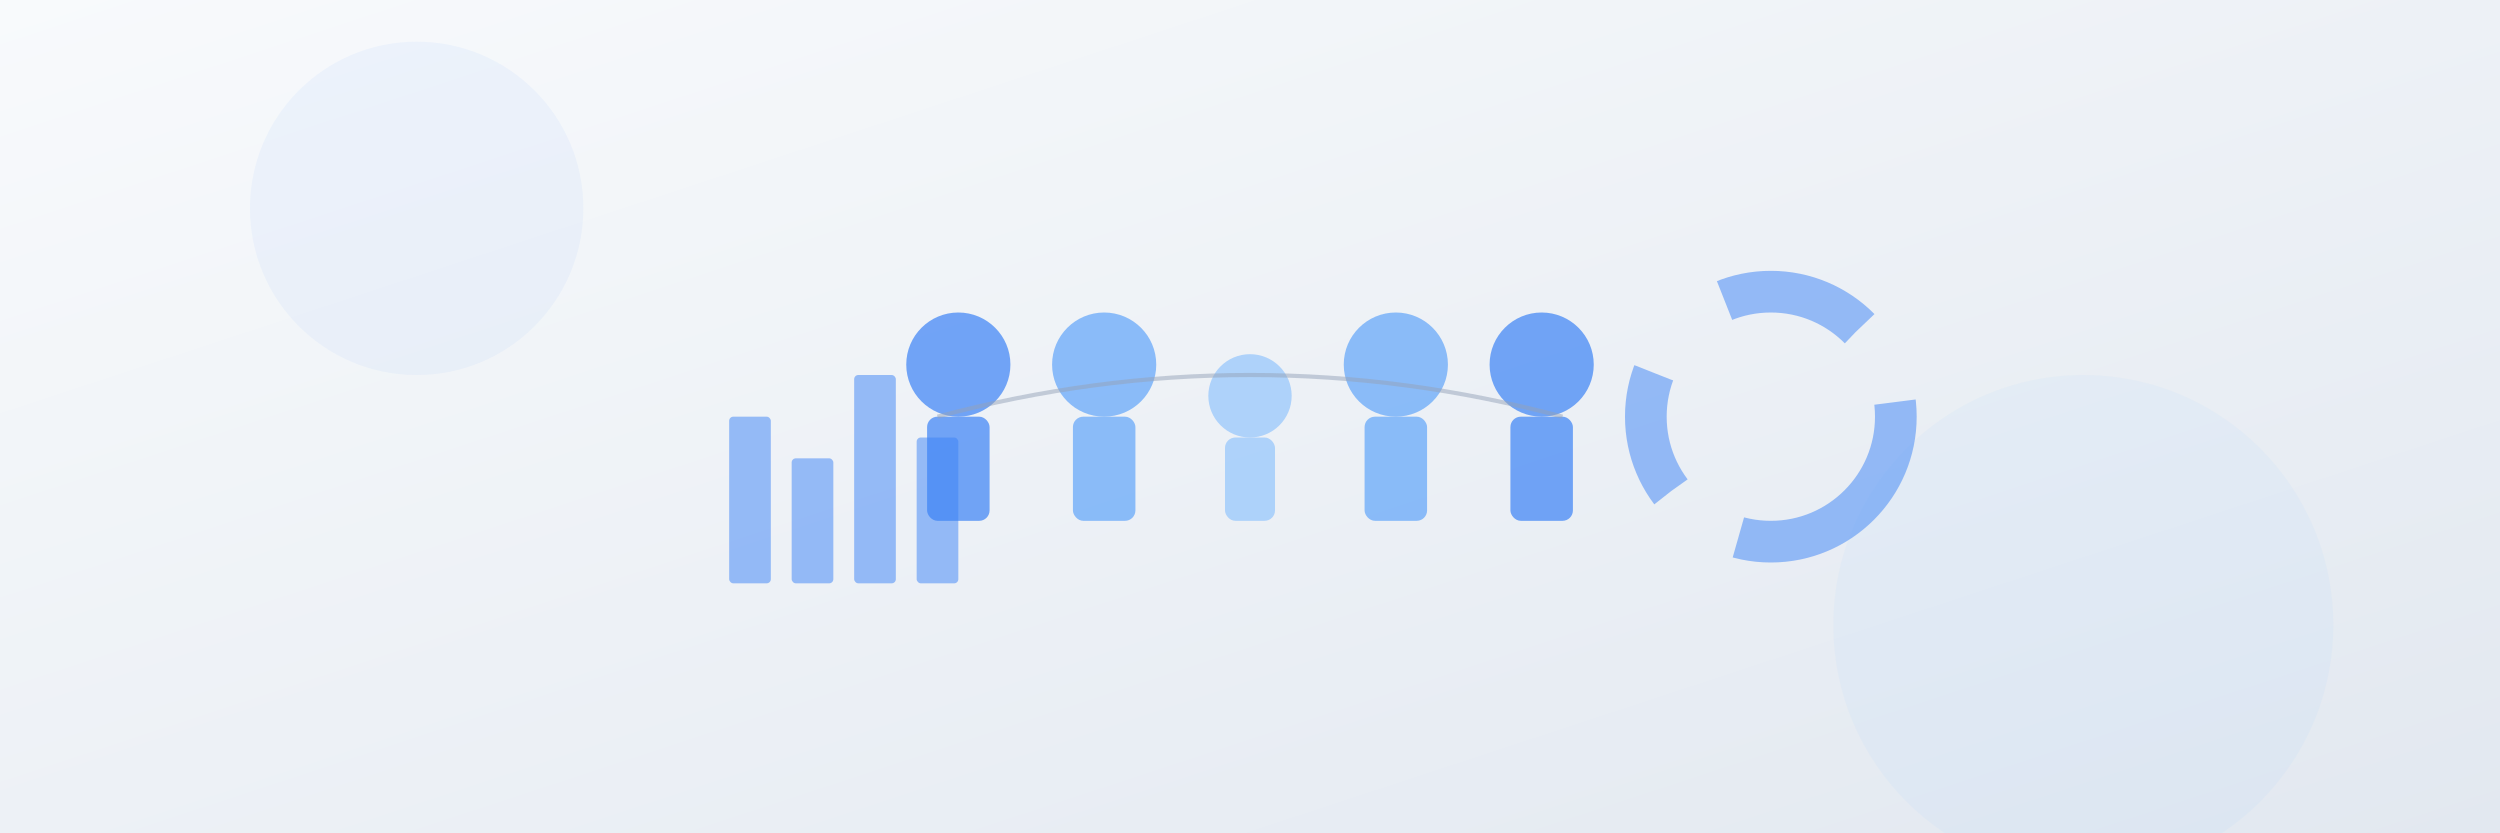 <svg width="1200" height="400" viewBox="0 0 1200 400" xmlns="http://www.w3.org/2000/svg">
  <rect x="0" y="0" width="1200" height="400" fill="#333333" stroke="none"/>
  <defs>
    <linearGradient id="bg-gradient" x1="0%" y1="0%" x2="100%" y2="100%">
      <stop offset="0%" stop-color="#f8fafc" />
      <stop offset="100%" stop-color="#e2e8f0" />
    </linearGradient>
  </defs>
  
  <!-- Background -->
  <rect width="1200" height="400" fill="url(#bg-gradient)" />
  
  <!-- Minimal people group representing demographics -->
  <g transform="translate(600, 200)">
    <!-- Person 1 (larger - represents adults) -->
    <g transform="translate(-140, 0)">
      <circle cx="0" cy="-25" r="25" fill="#3b82f6" opacity="0.7" />
      <rect x="-15" y="0" width="30" height="50" rx="5" fill="#3b82f6" opacity="0.7" />
    </g>
    
    <!-- Person 2 -->
    <g transform="translate(-70, 0)">
      <circle cx="0" cy="-25" r="25" fill="#60a5fa" opacity="0.7" />
      <rect x="-15" y="0" width="30" height="50" rx="5" fill="#60a5fa" opacity="0.7" />
    </g>
    
    <!-- Person 3 (smaller - represents child) -->
    <g transform="translate(0, 10)">
      <circle cx="0" cy="-20" r="20" fill="#93c5fd" opacity="0.7" />
      <rect x="-12" y="0" width="24" height="40" rx="5" fill="#93c5fd" opacity="0.7" />
    </g>
    
    <!-- Person 4 -->
    <g transform="translate(70, 0)">
      <circle cx="0" cy="-25" r="25" fill="#60a5fa" opacity="0.7" />
      <rect x="-15" y="0" width="30" height="50" rx="5" fill="#60a5fa" opacity="0.7" />
    </g>
    
    <!-- Person 5 (elderly) -->
    <g transform="translate(140, 0)">
      <circle cx="0" cy="-25" r="25" fill="#3b82f6" opacity="0.7" />
      <rect x="-15" y="0" width="30" height="50" rx="5" fill="#3b82f6" opacity="0.7" />
    </g>
  </g>
  
  <!-- Simple chart element -->
  <g transform="translate(350, 200)">
    <!-- Minimalist bar chart -->
    <rect x="0" y="0" width="20" height="80" rx="2" fill="#3b82f6" opacity="0.5" />
    <rect x="30" y="20" width="20" height="60" rx="2" fill="#3b82f6" opacity="0.5" />
    <rect x="60" y="-20" width="20" height="100" rx="2" fill="#3b82f6" opacity="0.5" />
    <rect x="90" y="10" width="20" height="70" rx="2" fill="#3b82f6" opacity="0.5" />
  </g>
  
  <!-- Simple pie chart element -->
  <g transform="translate(850, 200)">
    <circle cx="0" cy="0" r="60" fill="none" stroke="#3b82f6" stroke-width="20" opacity="0.5" stroke-dasharray="110 40 60 50 70 40" />
  </g>
  
  <!-- Connecting arc -->
  <path d="M450,200 Q600,160 750,200" stroke="#94a3b8" stroke-width="2" fill="none" opacity="0.5" />
  
  <!-- Subtle decorative elements -->
  <circle cx="200" cy="100" r="80" fill="#3b82f6" opacity="0.05" />
  <circle cx="1000" cy="300" r="120" fill="#60a5fa" opacity="0.05" />
</svg>
